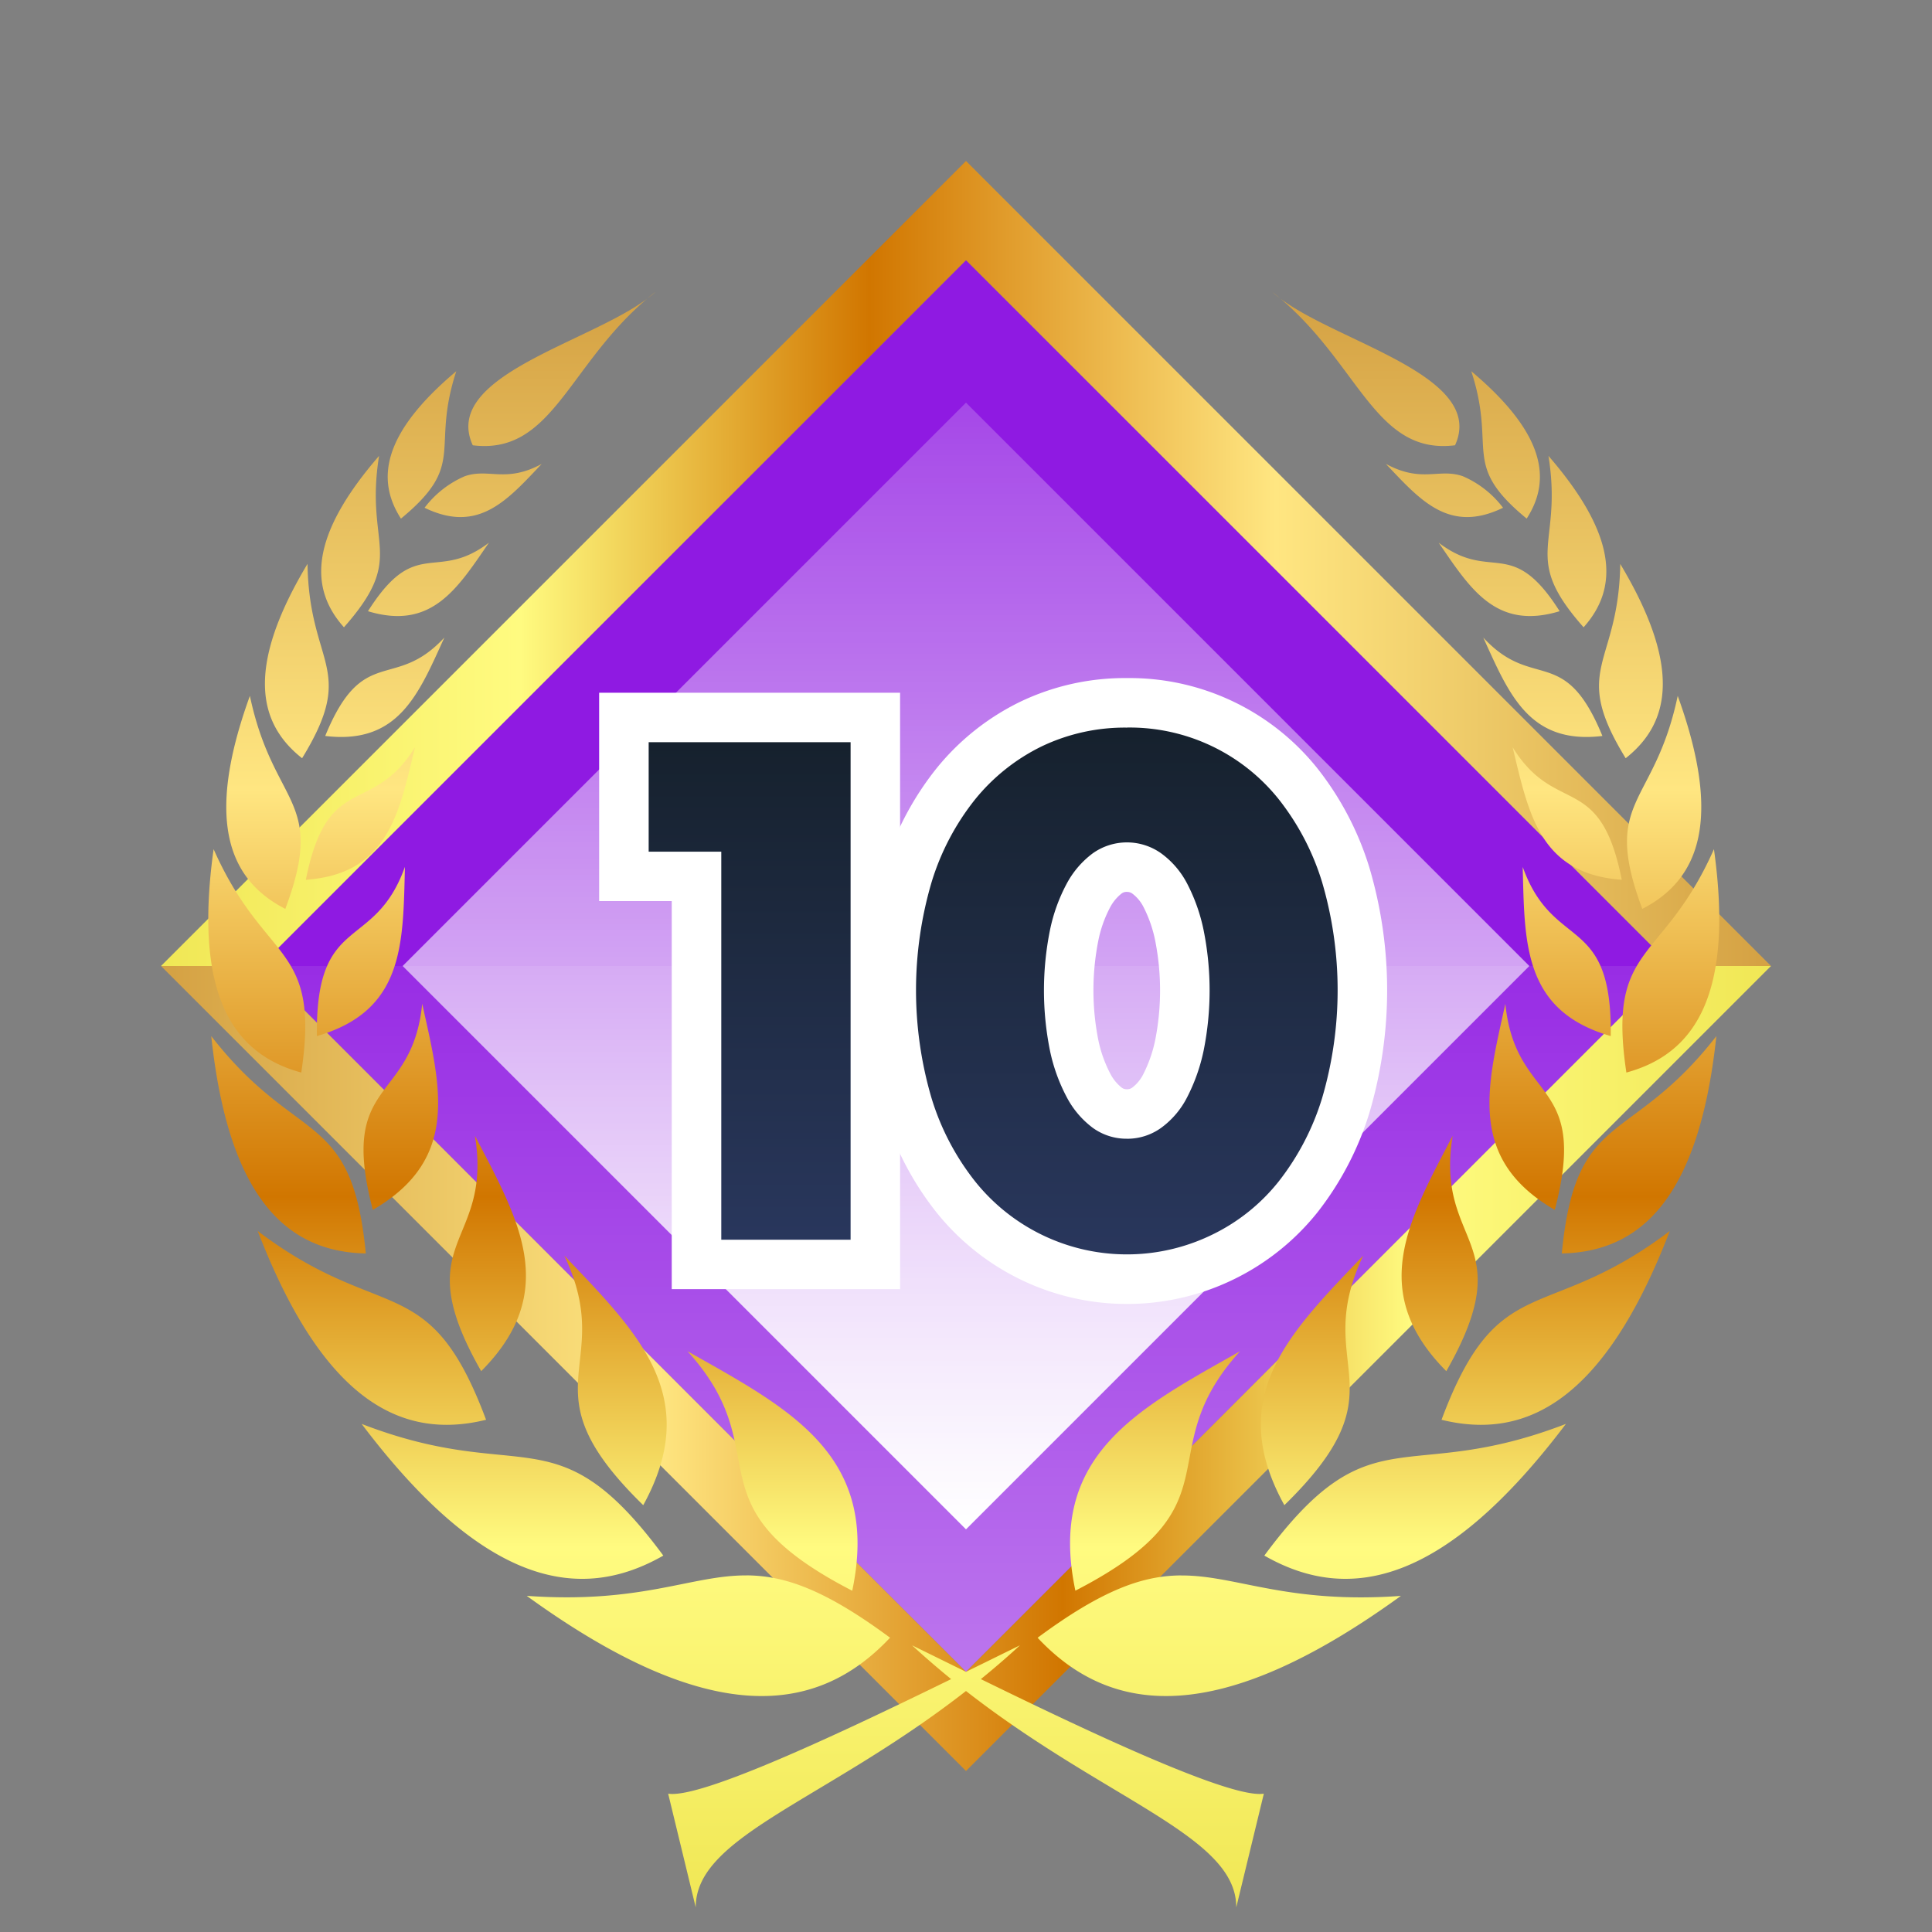 <svg xmlns="http://www.w3.org/2000/svg" xmlns:xlink="http://www.w3.org/1999/xlink" viewBox="0 0 120 120"><rect x="0" y="0" width="120" height="120" fill="#808080" stroke="none"/><defs><style>.cls-1{isolation:isolate;}.cls-2{fill:none;}.cls-3{fill:#8f1ae2;}.cls-4{opacity:0.4;fill:url(#무제_그라디언트_3);}.cls-4,.cls-7{mix-blend-mode:overlay;}.cls-5{fill:url(#무제_그라디언트_102);}.cls-6{fill:url(#무제_그라디언트_102-2);}.cls-7{fill:url(#무제_그라디언트_3-2);}.cls-8{fill:url(#무제_그라디언트_130);}.cls-9{fill:#fff;}.cls-10{fill:url(#무제_그라디언트_130-2);}.cls-11{fill:url(#무제_그라디언트_102-3);}</style><linearGradient id="무제_그라디언트_3" x1="60" y1="60" x2="60" y2="103.84" gradientUnits="userSpaceOnUse"><stop offset="0" stop-color="#fff" stop-opacity="0.2"/><stop offset="1" stop-color="#fff"/></linearGradient><linearGradient id="무제_그라디언트_102" x1="110" y1="85" x2="10" y2="85" gradientUnits="userSpaceOnUse"><stop offset="0" stop-color="#f0e755"/><stop offset="0.223" stop-color="#fffb80"/><stop offset="0.44" stop-color="#d17600"/><stop offset="0.692" stop-color="#ffe681"/><stop offset="0.993" stop-color="#d5a244"/></linearGradient><linearGradient id="무제_그라디언트_102-2" x1="10" y1="35" x2="110" y2="35" xlink:href="#무제_그라디언트_102"/><linearGradient id="무제_그라디언트_3-2" x1="60" y1="25.009" x2="60" y2="94.991" gradientTransform="translate(60 144.853) rotate(-135)" xlink:href="#무제_그라디언트_3"/><linearGradient id="무제_그라디언트_130" x1="46.56" y1="78.535" x2="46.56" y2="44.553" gradientUnits="userSpaceOnUse"><stop offset="0" stop-color="#2a385f"/><stop offset="1" stop-color="#15202b"/></linearGradient><linearGradient id="무제_그라디언트_130-2" x1="69.986" y1="79.396" x2="69.986" y2="43.651" xlink:href="#무제_그라디언트_130"/><linearGradient id="무제_그라디언트_102-3" x1="59.862" y1="118.473" x2="59.862" y2="18.128" xlink:href="#무제_그라디언트_102"/></defs><title>c10g</title><g class="cls-1"><g id="레이어_2" data-name="레이어 2"><g id="레이어_1-2" data-name="레이어 1"><rect class="cls-2" width="120" height="120"/><rect class="cls-3" x="29" y="29" width="61.999" height="61.999" transform="translate(144.853 60) rotate(135)"/><polygon class="cls-4" points="16.16 60 60 103.84 103.84 60 16.16 60"/><polygon class="cls-5" points="103.84 60 60 103.84 16.16 60 10 60 60 110 110 60 103.84 60"/><polygon class="cls-6" points="60 10 10 60 16.16 60 60 16.16 103.84 60 110 60 60 10"/><rect class="cls-7" x="35.258" y="35.258" width="49.485" height="49.485" transform="translate(144.853 60) rotate(135)"/><polygon class="cls-8" points="43.261 78.535 43.261 54.432 38.751 54.432 38.751 44.553 54.369 44.553 54.369 78.535 43.261 78.535"/><path class="cls-9" d="M52.832,46.09V77H44.8V52.9h-4.51v-6.8H52.832m3.074-3.074H37.214V55.969h4.509v24.1H55.906V43.016Z"/><path class="cls-10" d="M70.007,79.4a13.536,13.536,0,0,1-5.982-1.323,13.685,13.685,0,0,1-4.661-3.736,17.268,17.268,0,0,1-2.974-5.664,25.306,25.306,0,0,1,0-14.34,17.075,17.075,0,0,1,2.978-5.65,13.774,13.774,0,0,1,4.658-3.708,13.653,13.653,0,0,1,16.605,3.714,17.313,17.313,0,0,1,2.953,5.644,25.329,25.329,0,0,1,0,14.34,17.534,17.534,0,0,1-2.948,5.657A13.329,13.329,0,0,1,70.007,79.4Zm0-25.538a2.022,2.022,0,0,0-1.236.389A4.207,4.207,0,0,0,67.6,55.634a9.121,9.121,0,0,0-.884,2.487,17.406,17.406,0,0,0,0,6.782,9.43,9.43,0,0,0,.892,2.5,4.126,4.126,0,0,0,1.167,1.4,2.027,2.027,0,0,0,1.236.388,2.075,2.075,0,0,0,1.228-.4,3.87,3.87,0,0,0,1.148-1.373,9.993,9.993,0,0,0,.879-2.516,17.447,17.447,0,0,0,0-6.785,9.585,9.585,0,0,0-.874-2.505,3.923,3.923,0,0,0-1.151-1.358A2.075,2.075,0,0,0,70.007,53.858Z"/><path class="cls-9" d="M70.007,45.189a11.851,11.851,0,0,1,9.428,4.467A15.7,15.7,0,0,1,82.12,54.8a23.8,23.8,0,0,1,0,13.4,15.94,15.94,0,0,1-2.685,5.165,11.879,11.879,0,0,1-4.14,3.321A12.07,12.07,0,0,1,60.559,73.37a15.687,15.687,0,0,1-2.7-5.165,23.779,23.779,0,0,1,0-13.4,15.456,15.456,0,0,1,2.7-5.145,12.212,12.212,0,0,1,4.14-3.3,11.965,11.965,0,0,1,5.308-1.167m0,25.537a3.6,3.6,0,0,0,2.112-.676,5.363,5.363,0,0,0,1.619-1.907,11.37,11.37,0,0,0,1.025-2.91,18.986,18.986,0,0,0,0-7.44,11.038,11.038,0,0,0-1.025-2.91A5.4,5.4,0,0,0,72.119,53a3.664,3.664,0,0,0-4.244,0,5.688,5.688,0,0,0-1.619,1.885,10.588,10.588,0,0,0-1.045,2.91,18.936,18.936,0,0,0,0,7.44,10.9,10.9,0,0,0,1.045,2.91,5.649,5.649,0,0,0,1.619,1.907,3.567,3.567,0,0,0,2.132.676m0-28.612a15.053,15.053,0,0,0-6.654,1.479,15.3,15.3,0,0,0-5.174,4.117,18.593,18.593,0,0,0-3.254,6.156,26.834,26.834,0,0,0,0,15.276,18.845,18.845,0,0,0,3.244,6.163,15.209,15.209,0,0,0,5.183,4.149,15.145,15.145,0,0,0,18.484-4.163,19.092,19.092,0,0,0,3.213-6.149,26.857,26.857,0,0,0,0-15.276,18.861,18.861,0,0,0-3.221-6.141,14.934,14.934,0,0,0-11.821-5.611Zm0,25.538a.5.5,0,0,1-.338-.1,2.667,2.667,0,0,1-.719-.891,7.915,7.915,0,0,1-.736-2.088,15.848,15.848,0,0,1,0-6.128,7.564,7.564,0,0,1,.724-2.064,2.692,2.692,0,0,1,.726-.885.5.5,0,0,1,.341-.1.536.536,0,0,1,.344.118,2.411,2.411,0,0,1,.686.839,8.027,8.027,0,0,1,.721,2.094,15.911,15.911,0,0,1,0,6.13,8.389,8.389,0,0,1-.736,2.123,2.373,2.373,0,0,1-.674.836.53.53,0,0,1-.343.117Z"/><g id="layer1"><path id="path8735" class="cls-11" d="M40.716,18.128c-.168.131-.333.263-.493.4C40.4,18.393,40.569,18.264,40.716,18.128Zm38.3,0c.147.136.318.265.492.4C79.346,18.391,79.181,18.259,79.013,18.128ZM40.2,18.549c-3.659,2.755-12.8,4.819-10.836,9.108C34.279,28.271,35.271,22.718,40.2,18.549Zm39.334,0c4.924,4.169,5.92,9.723,10.841,9.108,1.958-4.289-7.182-6.353-10.841-9.108ZM28.341,23.056c-4.6,3.87-4.992,6.744-3.437,9.156,4.138-3.409,1.829-4.241,3.437-9.156Zm63.042,0c1.607,4.914-.7,5.747,3.442,9.155C96.38,29.8,95.984,26.926,91.383,23.056Zm-67.838,5.26c-4.377,5.047-4.308,8.27-2.182,10.646C25.312,34.5,22.635,33.988,23.545,28.316Zm72.633,0c.909,5.672-1.767,6.186,2.182,10.646C100.485,36.586,100.554,33.363,96.178,28.316Zm-62.531.5c-2.249,1.209-3.274.246-4.776.762a6.209,6.209,0,0,0-2.5,1.96c3.346,1.623,5.132-.46,7.276-2.723Zm52.434,0c2.145,2.262,3.931,4.345,7.276,2.722a6.221,6.221,0,0,0-2.5-1.96c-1.5-.516-2.522.447-4.772-.762ZM30.368,33.707c-2.054,1.563-3.3.984-4.687,1.487-.829.3-1.7.992-2.826,2.769,3.953,1.2,5.552-1.4,7.513-4.256Zm58.99,0c1.96,2.856,3.559,5.456,7.513,4.256-1.123-1.777-2-2.467-2.827-2.769-1.381-.5-2.633.076-4.686-1.487ZM19.1,35.023c-3.815,6.368-3.12,9.882-.336,12.072C22.222,41.453,19.2,41.406,19.1,35.023Zm81.537,0c-.1,6.383-3.125,6.43.336,12.072C103.755,44.905,104.45,41.391,100.634,35.023ZM27.6,39.6c-3.113,3.369-5.039.349-7.4,6.112,4.558.55,5.805-2.609,7.4-6.112Zm64.528,0c1.594,3.5,2.842,6.662,7.4,6.112-2.361-5.763-4.286-2.743-7.4-6.112ZM15.521,43.222c-2.812,7.753-1.305,11.432,2.2,13.231,2.579-6.887-.735-6.291-2.2-13.231Zm88.685,0c-1.461,6.94-4.775,6.343-2.2,13.231,3.5-1.8,5.008-5.478,2.2-13.231Zm-78.431,3.19c-2.681,4.335-5.426,1.447-6.779,8.233C24.083,54.279,24.778,50.571,25.775,46.412Zm68.177,0c1,4.159,1.692,7.867,6.779,8.233C99.378,47.859,96.633,50.747,93.952,46.412ZM13.268,52.743C12,61.819,14.492,65.472,18.712,66.618,19.924,58.537,16.46,59.949,13.268,52.743Zm93.188,0c-3.192,7.2-6.651,5.794-5.439,13.875C105.237,65.472,107.72,61.819,106.456,52.743Zm-81.305,1.1c-1.913,5.33-5.565,2.822-5.468,10.509C25.127,62.782,25.029,58.6,25.151,53.846Zm69.427,0c.122,4.75.023,8.936,5.468,10.509C100.142,56.668,96.491,59.176,94.578,53.846Zm-68.353,8.5c-.63,6.261-5.239,4.544-3.068,12.805C28.6,71.994,27.37,67.5,26.225,62.348Zm67.277,0c-1.145,5.154-2.379,9.646,3.068,12.805C98.741,66.892,94.132,68.609,93.5,62.348ZM13.121,64.355c1.077,10.125,4.738,13.4,9.6,13.5C21.851,68.814,18.5,71.266,13.121,64.355Zm93.485,0c-5.378,6.911-8.734,4.459-9.6,13.5C101.864,77.751,105.529,74.48,106.606,64.355ZM29.5,70.547c1.125,6.9-4.318,6.376.388,14.618C34.825,80.208,32.211,75.749,29.5,70.547Zm60.726,0c-2.712,5.2-5.33,9.661-.393,14.618C94.538,76.923,89.1,77.447,90.226,70.547ZM16.008,76.46c4.068,10.557,8.94,13.014,14.183,11.725C26.662,78.734,23.768,82.33,16.008,76.46Zm87.706,0c-7.759,5.87-10.649,2.274-14.178,11.725C94.779,89.474,99.647,87.017,103.714,76.46ZM35.053,77.989c3.315,7.025-2.655,8.136,4.9,15.5C43.7,86.681,39.542,82.714,35.053,77.989Zm49.616,0c-4.489,4.726-8.65,8.692-4.895,15.5C87.324,86.125,81.354,85.014,84.669,77.989ZM42.7,83.925c5.8,6.388-.18,9.509,10.234,14.879C54.712,90.352,49,87.488,42.7,83.925Zm34.329,0C70.723,87.488,65.015,90.352,66.794,98.8c10.414-5.37,4.43-8.491,10.234-14.879ZM22.462,88.441C30.039,98.472,35.993,99.6,41.2,96.621,34.535,87.608,32.546,92.334,22.462,88.441Zm74.8,0c-10.085,3.893-12.068-.833-18.732,8.18C83.735,99.6,89.684,98.471,97.262,88.441ZM46.354,97.852c-3.435-.013-6.525,1.78-13.638,1.269,11.309,8.2,18,7.463,22.566,2.6-4.066-3.011-6.577-3.863-8.928-3.872Zm27.016,0c-2.35.009-4.858.861-8.923,3.872,4.562,4.86,11.257,5.593,22.566-2.6-7.113.511-10.208-1.282-13.643-1.269Zm-16.721,4.341c.809.745,1.621,1.44,2.428,2.1-6.524,3.191-15.507,7.452-17.576,7.115l1.713,7.068c-.028-4.433,8.019-6.609,16.786-13.444,8.768,6.837,16.815,9.011,16.786,13.444l1.714-7.068c-2.069.337-11.052-3.923-17.577-7.115.808-.657,1.619-1.352,2.429-2.1-.938.459-2.106,1.036-3.352,1.647-1.245-.611-2.415-1.189-3.352-1.647Z"/></g></g></g></g></svg>